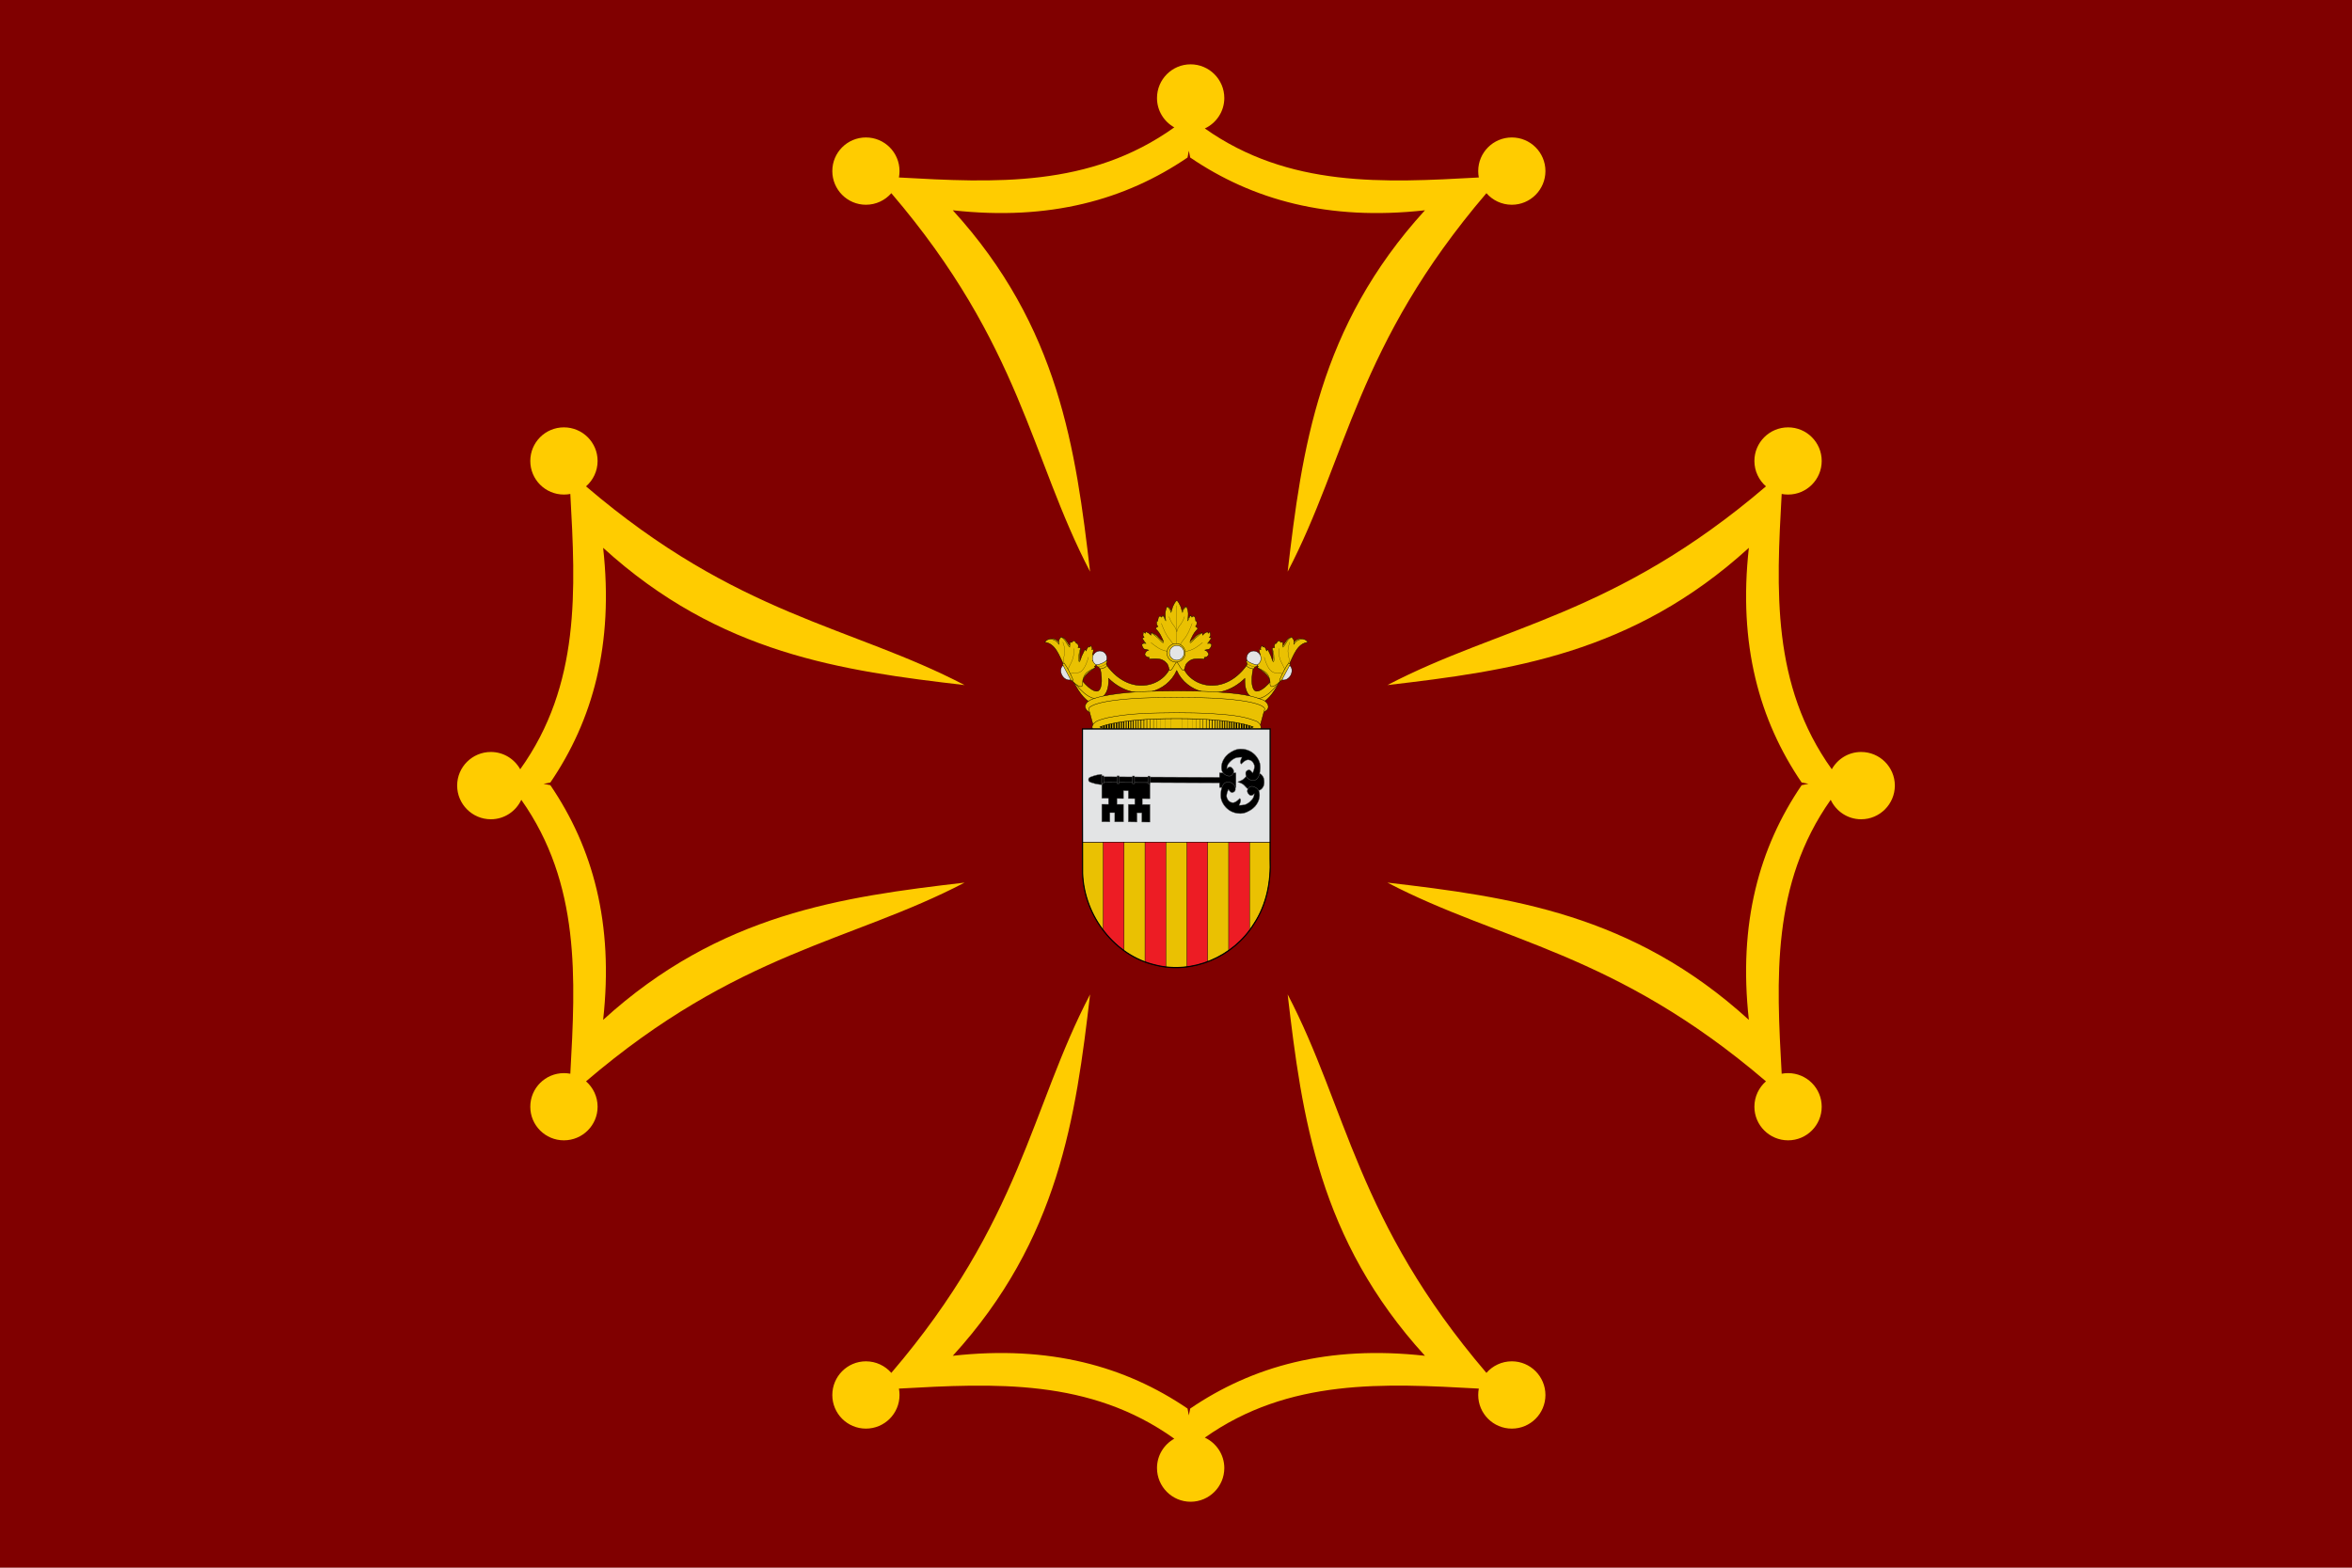 <?xml version="1.0" encoding="UTF-8" standalone="no"?>
<!-- Created with Inkscape (http://www.inkscape.org/) -->

<svg
   xmlns:dc="http://purl.org/dc/elements/1.1/"
   xmlns:cc="http://creativecommons.org/ns#"
   xmlns:rdf="http://www.w3.org/1999/02/22-rdf-syntax-ns#"
   xmlns:svg="http://www.w3.org/2000/svg"
   xmlns="http://www.w3.org/2000/svg"
   xmlns:xlink="http://www.w3.org/1999/xlink"
   xmlns:sodipodi="http://sodipodi.sourceforge.net/DTD/sodipodi-0.dtd"
   xmlns:inkscape="http://www.inkscape.org/namespaces/inkscape"
   width="743.641"
   height="495.761"
   id="svg2"
   sodipodi:version="0.32"
   inkscape:version="0.48.4 r9939"
   version="1.0"
   sodipodi:docname="Flag-Val_d'_Aran.svg"
   inkscape:output_extension="org.inkscape.output.svg.inkscape">
  <defs
     id="defs4">
    <inkscape:perspective
       sodipodi:type="inkscape:persp3d"
       inkscape:vp_x="0 : 526.18109 : 1"
       inkscape:vp_y="0 : 1000 : 0"
       inkscape:vp_z="744.09448 : 526.18109 : 1"
       inkscape:persp3d-origin="372.04724 : 350.78739 : 1"
       id="perspective10" />
    <inkscape:perspective
       id="perspective2390"
       inkscape:persp3d-origin="372.04724 : 350.78739 : 1"
       inkscape:vp_z="744.09448 : 526.18109 : 1"
       inkscape:vp_y="0 : 1000 : 0"
       inkscape:vp_x="0 : 526.18109 : 1"
       sodipodi:type="inkscape:persp3d" />
    <linearGradient
       id="linearGradient4981">
      <stop
         style="stop-color:#403800;stop-opacity:1;"
         offset="0"
         id="stop4983" />
      <stop
         id="stop4985"
         offset="0.5"
         style="stop-color:#c8af00;stop-opacity:1;" />
      <stop
         style="stop-color:#403900;stop-opacity:1;"
         offset="1"
         id="stop4987" />
    </linearGradient>
    <linearGradient
       inkscape:collect="always"
       xlink:href="#linearGradient4476"
       id="linearGradient4989"
       gradientUnits="userSpaceOnUse"
       gradientTransform="matrix(1.14,0,0,1.14,68.596,133.768)"
       x1="133.797"
       y1="343.12"
       x2="416.203"
       y2="343.12" />
    <inkscape:perspective
       sodipodi:type="inkscape:persp3d"
       inkscape:vp_x="0 : 526.18109 : 1"
       inkscape:vp_y="0 : 1000 : 0"
       inkscape:vp_z="744.09448 : 526.18109 : 1"
       inkscape:persp3d-origin="372.04724 : 350.78739 : 1"
       id="perspective4991" />
    <linearGradient
       id="linearGradient4476">
      <stop
         style="stop-color:#403800;stop-opacity:1;"
         offset="0"
         id="stop4478" />
      <stop
         id="stop3321"
         offset="0.5"
         style="stop-color:#c8af00;stop-opacity:1;" />
      <stop
         style="stop-color:#403900;stop-opacity:1;"
         offset="1"
         id="stop4480" />
    </linearGradient>
    <linearGradient
       inkscape:collect="always"
       xlink:href="#linearGradient4476"
       id="linearGradient2929"
       gradientUnits="userSpaceOnUse"
       gradientTransform="matrix(1.14,0,0,1.14,68.596,133.768)"
       x1="133.797"
       y1="343.12"
       x2="416.203"
       y2="343.12" />
    <inkscape:perspective
       sodipodi:type="inkscape:persp3d"
       inkscape:vp_x="0 : 526.18109 : 1"
       inkscape:vp_y="0 : 1000 : 0"
       inkscape:vp_z="744.09448 : 526.18109 : 1"
       inkscape:persp3d-origin="372.04724 : 350.78739 : 1"
       id="perspective9853" />
    <inkscape:perspective
       id="perspective108"
       inkscape:persp3d-origin="275 : 325 : 1"
       inkscape:vp_z="550 : 487.5 : 1"
       inkscape:vp_y="0 : 1000 : 0"
       inkscape:vp_x="0 : 487.5 : 1"
       sodipodi:type="inkscape:persp3d" />
  </defs>
  <sodipodi:namedview
     id="base"
     pagecolor="#ffffff"
     bordercolor="#666666"
     borderopacity="1.0"
     inkscape:pageopacity="0.0"
     inkscape:pageshadow="2"
     inkscape:zoom="1.0811668"
     inkscape:cx="371.8205"
     inkscape:cy="240.0378"
     inkscape:document-units="px"
     inkscape:current-layer="layer1"
     showgrid="false"
     inkscape:window-width="1366"
     inkscape:window-height="749"
     inkscape:window-x="-4"
     inkscape:window-y="-4"
     inkscape:window-maximized="0" />
  <g
     inkscape:label="Ebene 1"
     inkscape:groupmode="layer"
     id="layer1"
     transform="translate(-0.857,-1.505)">
    <rect
       style="opacity:1;fill:#800000;fill-opacity:1;fill-rule:evenodd;stroke:none;stroke-width:1;stroke-linecap:round;stroke-linejoin:round;stroke-miterlimit:4;stroke-dasharray:none;stroke-dashoffset:0;stroke-opacity:1"
       id="rect3461"
       width="743.641"
       height="495.761"
       x="0.857"
       y="1.505" />
    <g
       id="g2546"
       transform="matrix(0.119,0,0,0.126,330.547,188.737)">
      <g
         style="display:inline"
         transform="translate(18.571,-7.756)"
         inkscape:label="Timbre"
         id="layer3" />
      <g
         style="display:inline"
         transform="translate(18.571,-7.756)"
         id="g2549"
         inkscape:label="Escudo" />
      <g
         transform="translate(75,-84.397)"
         style="display:inline"
         inkscape:label="Piezas"
         id="layer4">
        <g
           transform="translate(873,-55.32)"
           inkscape:label="Piezas"
           id="g5818" />
        <g
           transform="translate(873,-55.32)"
           inkscape:label="Muebles"
           id="g5820" />
        <g
           transform="translate(873,-55.32)"
           inkscape:label="Ornamentos"
           id="g5822" />
      </g>
      <g
         transform="translate(75,-84.397)"
         style="display:inline"
         inkscape:label="Muebles"
         id="layer5">
        <g
           style="display:inline"
           transform="translate(-582.739,640.167)"
           id="g5438"
           inkscape:label="Escudo" />
        <g
           transform="translate(-526.311,563.527)"
           style="display:inline"
           inkscape:label="Piezas"
           id="g5440" />
        <g
           transform="translate(-526.311,563.527)"
           inkscape:label="Ornamento"
           id="g5559" />
        <g
           transform="translate(-526.311,563.527)"
           style="display:inline"
           inkscape:label="Borde 3px"
           id="g5561" />
        <g
           transform="translate(-1463.668,-157.69)"
           id="g5299" />
        <g
           transform="translate(-2598.045,11.385)"
           id="g9393" />
      </g>
      <g
         transform="translate(75,-84.397)"
         style="display:inline"
         inkscape:label="Ornamentos"
         id="layer6" />
      <g
         transform="translate(75,-84.397)"
         style="display:inline"
         inkscape:label="Borde 3px"
         id="layer2">
        <g
           transform="matrix(0.959,0,0,0.959,12.342,18.785)"
           id="g2527">
          <path
             sodipodi:nodetypes="ccccccccc"
             id="path5237"
             d="M 268.375,122.087 C 261.898,113.617 261.681,108.581 254.019,106.201 L 253.651,142.398 C 253.677,144.702 247.065,134.917 242.241,129.528 L 246.658,199.709 C 223.118,185.239 234.001,184.524 210.218,174.572 C 248.165,239.445 192.985,183.621 184.452,206.345 L 264.326,224.443 L 268.375,122.087 z"
             style="fill:#eac102;fill-opacity:1;fill-rule:evenodd;stroke:#000000;stroke-width:1.043px;stroke-linecap:butt;stroke-linejoin:miter;stroke-opacity:1" />
          <path
             style="fill:#eac102;fill-opacity:1;fill-rule:evenodd;stroke:#000000;stroke-width:1.043px;stroke-linecap:butt;stroke-linejoin:miter;stroke-opacity:1"
             d="M 291.777,122.087 C 298.254,113.617 298.471,108.581 306.132,106.201 L 306.5,142.398 C 306.474,144.702 313.087,134.917 317.911,129.528 L 313.494,199.709 C 337.034,185.239 326.15,184.524 349.934,174.572 C 311.987,239.445 367.167,183.621 375.7,206.345 L 295.826,224.443 L 291.777,122.087 z"
             id="path5235"
             sodipodi:nodetypes="ccccccccc" />
          <path
             id="path4583"
             d="M 11.492,293.351 C 29.414,327.349 45.685,339.731 54.871,342.763 C 64.057,345.796 66.095,341.017 65.826,341.81 L 84.777,347.098 C 80.695,359.128 64.854,366.077 47.882,360.474 C 30.91,354.871 12.744,338.239 -6.358,302.002 L 11.492,293.351 z"
             style="fill:#eac102;fill-opacity:1;fill-rule:evenodd;stroke:#000000;stroke-width:1.043;stroke-linecap:butt;stroke-linejoin:miter;marker:none;marker-start:none;marker-mid:none;marker-end:none;stroke-miterlimit:4;stroke-dasharray:none;stroke-dashoffset:0;stroke-opacity:1;visibility:visible;display:inline;overflow:visible;enable-background:accumulate" />
          <path
             style="fill:#eac102;fill-opacity:1;fill-rule:evenodd;stroke:#000000;stroke-width:1.043px;stroke-linecap:butt;stroke-linejoin:miter;stroke-opacity:1"
             d="M 632.463,191.45 C 622.669,189.426 612.104,188.884 602.985,202.667 L 598.109,186.78 C 583.101,187.635 581.709,205.413 567.726,214.368 L 544.601,216.449 C 548.072,237.733 546.653,245.502 545.338,254.014 L 503.087,266.014 C 519.494,275.646 534.006,286.118 539.443,301.232 L 632.463,191.45 z"
             id="path4581"
             sodipodi:nodetypes="ccccccccc" />
          <path
             style="fill:#eac102;fill-opacity:1;fill-rule:evenodd;stroke:#000000;stroke-width:1.043;stroke-linecap:butt;stroke-linejoin:miter;marker:none;marker-start:none;marker-mid:none;marker-end:none;stroke-miterlimit:4;stroke-dasharray:none;stroke-dashoffset:0;stroke-opacity:1;visibility:visible;display:inline;overflow:visible;enable-background:accumulate"
             d="M 547.303,293.351 C 529.38,327.349 513.109,339.731 503.923,342.763 C 494.737,345.796 492.699,341.017 492.968,341.81 L 474.017,347.098 C 478.099,359.128 493.94,366.077 510.912,360.474 C 527.885,354.871 546.05,338.239 565.152,302.002 L 547.303,293.351 z"
             id="path4461" />
          <path
             style="fill:#eac102;fill-opacity:1;fill-rule:evenodd;stroke:#000000;stroke-width:1.043;stroke-linecap:butt;stroke-linejoin:miter;stroke-miterlimit:4;stroke-dasharray:none;stroke-opacity:1"
             d="M 269.358,237.145 C 267.715,274.728 239.856,302.766 203.017,310.613 C 166.177,318.46 120.78,305.941 85.016,258.497 L 67.745,266.629 C 72.088,285.047 72.87,300.119 71.218,310.461 C 69.565,320.803 65.92,325.449 62.537,327.061 C 59.154,328.674 53.255,328.704 43.469,322.797 C 33.683,316.89 21.151,305.238 7.283,287.037 L -8.221,298.856 C 6.621,318.334 20.408,331.636 33.417,339.489 C 46.426,347.342 59.773,349.976 70.913,344.667 C 82.053,339.358 88.228,327.561 90.468,313.537 C 91.395,307.735 91.556,301.254 91.291,294.378 C 127.476,327.641 170.458,337.479 207.068,329.681 C 239.216,322.833 266.647,302.323 280.079,273.696 C 293.512,302.323 320.943,322.833 353.091,329.681 C 389.701,337.479 432.682,327.641 468.868,294.378 C 468.603,301.254 468.764,307.735 469.691,313.537 C 471.931,327.561 478.106,339.358 489.246,344.667 C 500.386,349.976 513.732,347.342 526.742,339.489 C 539.751,331.636 553.538,318.334 568.38,298.856 L 552.876,287.037 C 539.008,305.238 526.476,316.89 516.69,322.797 C 506.904,328.704 501.005,328.674 497.622,327.061 C 494.239,325.449 490.593,320.803 488.941,310.461 C 487.289,300.119 488.071,285.047 492.414,266.629 L 475.143,258.497 C 439.379,305.941 393.982,318.46 357.142,310.613 C 320.303,302.766 292.444,274.728 290.801,237.145 L 280.079,237.601 L 269.358,237.145 z"
             id="path3640" />
          <g
             id="g4543"
             transform="matrix(0.975,0,0,1.091,-42.967,71.657)">
            <path
               sodipodi:nodetypes="ccssccscscscscscscscccsccssscscsccscscccscscccccscscccscsccscscsssccscccscscscscscscsccsssc"
               id="path2929"
               d="M 331.152,164.204 C 337.433,169.397 346.96,190.581 352.71,183.014 C 354.664,180.962 355.052,171.805 360.131,167.803 C 365.21,163.801 363.664,163.693 373.041,159.588 C 382.418,155.484 411.71,157.945 411.71,157.945 L 409.379,153.854 C 409.379,153.854 414.042,153.853 417.168,152.211 C 420.294,150.569 422.258,146.445 422.258,146.445 C 422.258,146.445 421.881,145.629 419.928,141.935 C 417.974,138.24 411.71,136.2 411.71,136.2 C 411.71,136.2 417.187,135.37 422.657,134.139 C 428.127,132.907 430.477,123.862 430.477,123.862 C 430.477,123.862 430.077,122.226 428.514,120.995 C 426.951,119.764 419.131,120.19 419.131,120.19 C 419.131,120.19 420.697,118.955 423.822,115.261 C 426.948,111.567 429.679,107.465 429.679,107.465 C 429.679,107.465 429.693,107.448 427.349,106.627 C 425.005,105.806 423.822,106.241 423.822,106.241 C 423.822,106.241 426.169,103.751 426.95,101.698 C 427.732,99.646 425.785,92.259 425.785,92.259 L 420.695,95.964 L 419.131,92.259 C 419.131,92.259 415.993,93.098 412.476,94.74 C 408.96,96.382 405.055,100.474 405.055,100.474 L 403.491,94.321 C 403.491,94.321 388.654,104.181 384.357,107.465 C 380.059,110.748 371.078,120.591 369.515,118.128 C 367.952,115.665 372.646,108.273 377.334,100.474 C 382.023,92.676 391.011,85.301 391.011,85.301 C 391.011,85.301 391.018,83.665 389.846,82.434 C 388.673,81.203 384.755,79.535 384.755,79.535 C 384.755,79.535 387.5,77.092 388.282,74.219 C 389.063,71.346 387.883,66.005 387.883,66.005 L 385.522,66.81 C 385.522,66.81 384.739,62.725 383.958,59.852 C 383.176,56.978 380.83,54.923 380.83,54.923 C 380.83,54.923 379.664,54.923 378.101,54.923 C 376.538,54.923 374.605,57.371 374.605,57.371 L 370.68,52.442 L 362.492,66.423 C 362.492,66.423 364.056,58.218 364.056,49.188 C 364.056,40.158 358.966,31.535 358.966,31.535 C 358.966,31.535 356.625,33.18 353.109,36.464 C 349.592,39.747 347.62,46.289 347.62,46.289 C 347.62,46.289 345.295,38.102 342.56,31.535 C 340.824,28.723 334.242,16.725 331.429,17.709 C 328.18,17.646 322.321,27.956 320.297,31.535 C 317.562,38.102 315.207,46.289 315.207,46.289 C 315.207,46.289 313.265,39.747 309.749,36.464 C 306.232,33.18 303.861,31.535 303.861,31.535 C 303.861,31.535 298.801,40.158 298.801,49.188 C 298.801,58.218 300.365,66.423 300.365,66.423 L 292.147,52.442 L 288.252,57.371 C 288.252,57.371 286.289,54.923 284.726,54.923 C 283.163,54.923 281.997,54.923 281.997,54.923 C 281.997,54.923 279.65,56.978 278.869,59.852 C 278.088,62.725 277.305,66.81 277.305,66.81 L 274.974,66.005 C 274.974,66.005 273.794,71.346 274.576,74.219 C 275.357,77.092 278.102,79.535 278.102,79.535 C 278.102,79.535 274.184,81.203 273.012,82.434 C 271.84,83.665 271.847,85.301 271.847,85.301 C 271.847,85.301 280.835,92.676 285.523,100.474 C 290.212,108.273 294.875,115.665 293.312,118.128 C 291.749,120.591 282.768,110.748 278.47,107.465 C 274.172,104.181 259.335,94.321 259.335,94.321 L 257.771,100.474 C 257.771,100.474 253.867,96.382 250.351,94.74 C 246.834,93.098 243.696,92.259 243.696,92.259 L 242.132,95.964 L 237.073,92.259 C 237.073,92.259 235.095,99.646 235.877,101.698 C 236.658,103.751 239.004,106.241 239.004,106.241 C 239.004,106.241 237.853,105.806 235.509,106.627 C 233.164,107.448 233.147,107.465 233.147,107.465 C 233.147,107.465 235.879,111.567 239.004,115.261 C 242.13,118.955 243.696,120.19 243.696,120.19 C 243.696,120.19 235.876,119.764 234.313,120.995 C 232.75,122.226 232.381,123.862 232.381,123.862 C 232.381,123.862 234.73,132.907 240.2,134.139 C 245.67,135.37 251.117,136.2 251.117,136.2 C 251.117,136.2 244.883,138.24 242.93,141.935 C 240.976,145.629 240.568,146.445 240.568,146.445 C 240.568,146.445 242.533,150.569 245.659,152.211 C 248.784,153.853 253.478,153.854 253.478,153.854 L 251.117,157.945 C 251.117,157.945 280.439,155.484 289.816,159.588 C 299.193,163.693 297.616,163.801 302.696,167.803 C 307.775,171.805 308.83,180.687 310.117,183.014 C 315.049,191.937 324.999,169.396 331.195,164.204"
               style="fill:#eac102;fill-opacity:1;fill-rule:evenodd;stroke:#000000;stroke-width:1.011px;stroke-linecap:butt;stroke-linejoin:miter;stroke-opacity:1" />
            <g
               id="g4534">
              <path
                 style="fill:none;fill-rule:evenodd;stroke:#000000;stroke-width:0.506;stroke-linecap:round;stroke-linejoin:round;stroke-miterlimit:4;stroke-dasharray:none;stroke-opacity:1"
                 d="M 331.429,29.536 C 331.429,71.066 331.429,112.595 331.429,154.125"
                 id="path2979" />
              <path
                 style="fill:none;fill-rule:evenodd;stroke:#000000;stroke-width:0.506;stroke-linecap:round;stroke-linejoin:round;stroke-miterlimit:4;stroke-dasharray:none;stroke-opacity:1"
                 d="M 287.778,72.255 C 293.856,85.798 300.122,99.802 311.081,110.173 C 319.278,119.307 327.992,129.005 330.318,141.485 L 330.621,142.518 L 330.938,143.601"
                 id="path2981" />
              <path
                 style="fill:none;fill-rule:evenodd;stroke:#000000;stroke-width:0.506;stroke-linecap:round;stroke-linejoin:round;stroke-miterlimit:4;stroke-dasharray:none;stroke-opacity:1"
                 d="M 375.08,72.255 C 369.001,85.798 362.736,99.802 351.776,110.173 C 343.579,119.307 334.866,129.005 332.539,141.485 L 332.237,142.518 L 331.919,143.601"
                 id="path2983" />
              <path
                 style="fill:none;fill-rule:evenodd;stroke:#000000;stroke-width:0.506;stroke-linecap:round;stroke-linejoin:round;stroke-miterlimit:4;stroke-dasharray:none;stroke-opacity:1"
                 d="M 309.358,55.941 C 312.631,64.147 317.206,71.775 323.554,77.963 C 327.154,81.98 329.921,86.547 330.938,91.903"
                 id="path3957" />
              <path
                 style="fill:none;fill-rule:evenodd;stroke:#000000;stroke-width:0.506;stroke-linecap:round;stroke-linejoin:round;stroke-miterlimit:4;stroke-dasharray:none;stroke-opacity:1"
                 d="M 353.5,55.941 C 350.227,64.147 345.652,71.775 339.303,77.963 C 335.703,81.98 332.936,86.547 331.919,91.903"
                 id="path3959" />
              <path
                 style="fill:none;fill-rule:evenodd;stroke:#000000;stroke-width:0.506;stroke-linecap:round;stroke-linejoin:round;stroke-miterlimit:4;stroke-dasharray:none;stroke-opacity:1"
                 d="M 258.324,118.386 C 270.311,126.482 282.742,134.874 297.225,137.542 C 308.76,140.707 321.088,144.092 329.344,153.365 L 330.122,154.072 L 330.938,154.814"
                 id="path3971" />
              <path
                 style="fill:none;fill-rule:evenodd;stroke:#000000;stroke-width:0.506;stroke-linecap:round;stroke-linejoin:round;stroke-miterlimit:4;stroke-dasharray:none;stroke-opacity:1"
                 d="M 404.533,118.386 C 392.546,126.482 380.116,134.874 365.632,137.542 C 354.098,140.707 341.77,144.092 333.513,153.365 L 332.736,154.072 L 331.919,154.814"
                 id="path3973" />
            </g>
          </g>
          <path
             style="fill:#eac102;fill-rule:evenodd;stroke:#000000;stroke-width:1.043px;stroke-linecap:butt;stroke-linejoin:miter;stroke-opacity:1"
             d="M 279.863,327.079 C 209.633,327.779 138.596,327.844 69.623,341.892 C 54.231,346.53 32.225,349.12 26.448,365.549 C 24.552,379.271 41.955,385.086 52.826,388.858 C 104.611,403.699 159.33,404.955 212.986,407.275 C 296.462,408.874 380.477,409.523 463.334,398.44 C 485.97,394.266 510.896,391.689 529.51,377.624 C 540.625,367.23 528.322,352.696 516.035,349.706 C 473.885,334.266 427.912,332.609 383.332,329.465 C 348.878,327.67 314.364,327.102 279.863,327.079 z"
             id="path9052" />
          <path
             style="fill:#eac102;fill-opacity:1;fill-rule:evenodd;stroke:#000000;stroke-width:1.043px;stroke-linecap:butt;stroke-linejoin:miter;stroke-opacity:1"
             d="M 280.08,343.947 C 241.8,343.947 209.518,344.659 182.31,345.896 C 176.868,346.144 171.615,346.419 166.57,346.705 C 106.068,350.138 73.626,356.205 56.24,361.748 C 54.791,362.21 53.417,362.656 52.169,363.109 C 45.952,365.368 42.129,367.531 39.803,369.288 C 39.345,369.633 38.951,369.965 38.601,370.281 C 38.238,370.608 37.934,370.909 37.671,371.2 C 36.116,372.916 36.159,373.958 36.159,373.958 L 49.378,419.528 L 92.603,419.528 L 467.556,419.528 L 510.781,419.528 L 524,373.958 C 524,373.958 524.043,372.916 522.488,371.2 C 522.225,370.909 521.921,370.608 521.558,370.281 C 519.431,368.359 515.453,365.821 507.99,363.109 C 507.979,363.105 507.962,363.113 507.951,363.109 C 491.735,357.223 459.135,350.424 393.589,346.705 C 393.576,346.705 393.562,346.706 393.55,346.705 C 388.506,346.419 383.291,346.144 377.85,345.896 C 350.64,344.659 318.361,343.947 280.08,343.947 z"
             id="path9054" />
          <g
             id="g9200"
             transform="matrix(1.143,0,0,1.085,-1244.044,103.271)">
            <path
               style="fill:#eac102;fill-rule:evenodd;stroke:#000000;stroke-width:0.936px;stroke-linecap:butt;stroke-linejoin:miter;stroke-opacity:1"
               d="M 1146.982,293.415 C 1146.982,293.415 1187.196,272.98 1333.095,272.98 C 1478.512,272.98 1519.209,293.415 1519.209,293.415 C 1519.209,293.415 1485.195,313.851 1333.095,313.851 C 1180.512,313.851 1146.982,293.415 1146.982,293.415 z"
               id="path9202"
               sodipodi:nodetypes="czczc" />
            <g
               id="g9204"
               transform="translate(181.952,-177.549)">
              <path
                 d="M 1103.773,494.662 L 1103.773,447.381"
                 style="font-size:12px;fill:none;stroke:#000000;stroke-width:0.487"
                 id="path9206" />
              <path
                 d="M 1095.22,494.662 L 1095.22,447.381"
                 style="font-size:12px;fill:none;stroke:#000000;stroke-width:0.717"
                 id="path9208" />
              <path
                 d="M 1087.147,494.662 L 1087.147,447.381"
                 style="font-size:12px;fill:none;stroke:#000000;stroke-width:0.96"
                 id="path9210" />
              <path
                 d="M 1079.144,494.662 L 1079.144,447.381"
                 style="font-size:12px;fill:none;stroke:#000000;stroke-width:1.204"
                 id="path9212" />
              <path
                 d="M 1072.012,494.662 L 1072.012,447.381"
                 style="font-size:12px;fill:none;stroke:#000000;stroke-width:1.447"
                 id="path9214" />
              <path
                 d="M 1058.412,492.113 L 1058.223,449.079 M 1064.859,492.679 L 1064.859,447.666"
                 style="font-size:12px;fill:none;stroke:#000000;stroke-width:1.691"
                 id="path9216" />
              <path
                 d="M 1045.855,490.178 L 1045.855,450.53 M 1052.217,491.31 L 1052.028,449.116"
                 style="font-size:12px;fill:none;stroke:#000000;stroke-width:1.921"
                 id="path9218" />
              <path
                 d="M 1029.009,487.914 L 1029.009,453.079 M 1034.536,488.48 L 1034.536,451.947 M 1040.231,489.612 L 1040.231,451.662"
                 style="font-size:12px;fill:none;stroke:#000000;stroke-width:2.164"
                 id="path9220" />
              <path
                 d="M 1023.105,487.629 L 1023.105,453.93"
                 style="font-size:12px;fill:none;stroke:#000000;stroke-width:2.408"
                 id="path9222" />
              <path
                 d="M 1017.599,485.931 L 1017.599,454.496"
                 style="font-size:12px;fill:none;stroke:#000000;stroke-width:2.651"
                 id="path9224" />
              <path
                 d="M 1011.694,485.08 L 1011.694,455.909"
                 style="font-size:12px;fill:none;stroke:#000000;stroke-width:2.895"
                 id="path9226" />
              <path
                 d="M 999.606,482.534 L 999.418,459.31 M 1005.801,483.666 L 1005.801,457.611"
                 style="font-size:12px;fill:none;stroke:#000000;stroke-width:3.125"
                 id="path9228" />
              <path
                 d="M 993.411,480.551 L 993.411,460.157"
                 style="font-size:12px;fill:none;stroke:#000000;stroke-width:3.3"
                 id="path9230" />
              <path
                 d="M 987.738,478.897 L 987.738,461.914"
                 style="font-size:12px;fill:none;stroke:#000000;stroke-width:3.544"
                 id="path9232" />
              <path
                 d="M 981.543,476.633 L 981.543,463.331"
                 style="font-size:12px;fill:none;stroke:#000000;stroke-width:3.774"
                 id="path9234" />
              <path
                 d="M 975.176,475.501 L 975.176,465.596"
                 style="font-size:12px;fill:none;stroke:#000000;stroke-width:4.004"
                 id="path9236" />
              <path
                 d="M 968.437,473.238 L 968.437,468.425"
                 style="font-size:12px;fill:none;stroke:#000000;stroke-width:4.721"
                 id="path9238" />
              <path
                 d="M 1137.799,492.113 L 1137.799,448.798 M 1123.31,493.53 L 1123.498,447.666 M 1112.75,494.096 L 1112.75,447.381"
                 style="font-size:12px;fill:none;stroke:#000000;stroke-width:0.243"
                 id="path9240" />
              <path
                 id="path9242"
                 style="font-size:12px;fill:none;stroke:#000000;stroke-width:0.487"
                 d="M 1198.514,494.662 L 1198.514,447.381" />
              <path
                 id="path9244"
                 style="font-size:12px;fill:none;stroke:#000000;stroke-width:0.717"
                 d="M 1207.066,494.662 L 1207.066,447.381" />
              <path
                 id="path9246"
                 style="font-size:12px;fill:none;stroke:#000000;stroke-width:0.96"
                 d="M 1215.14,494.662 L 1215.14,447.381" />
              <path
                 id="path9248"
                 style="font-size:12px;fill:none;stroke:#000000;stroke-width:1.204"
                 d="M 1223.143,494.662 L 1223.143,447.381" />
              <path
                 id="path9250"
                 style="font-size:12px;fill:none;stroke:#000000;stroke-width:1.447"
                 d="M 1230.274,494.662 L 1230.274,447.381" />
              <path
                 id="path9252"
                 style="font-size:12px;fill:none;stroke:#000000;stroke-width:1.691"
                 d="M 1243.875,492.113 L 1244.063,449.079 M 1237.427,492.679 L 1237.427,447.666" />
              <path
                 id="path9254"
                 style="font-size:12px;fill:none;stroke:#000000;stroke-width:1.921"
                 d="M 1256.432,490.178 L 1256.432,450.53 M 1250.07,491.31 L 1250.258,449.116" />
              <path
                 id="path9256"
                 style="font-size:12px;fill:none;stroke:#000000;stroke-width:2.164"
                 d="M 1273.278,487.914 L 1273.278,453.079 M 1267.75,488.48 L 1267.75,451.947 M 1262.056,489.612 L 1262.056,451.662" />
              <path
                 id="path9258"
                 style="font-size:12px;fill:none;stroke:#000000;stroke-width:2.408"
                 d="M 1279.182,487.629 L 1279.182,453.93" />
              <path
                 id="path9260"
                 style="font-size:12px;fill:none;stroke:#000000;stroke-width:2.651"
                 d="M 1284.688,485.931 L 1284.688,454.496" />
              <path
                 id="path9262"
                 style="font-size:12px;fill:none;stroke:#000000;stroke-width:2.895"
                 d="M 1290.592,485.08 L 1290.592,455.909" />
              <path
                 id="path9264"
                 style="font-size:12px;fill:none;stroke:#000000;stroke-width:3.125"
                 d="M 1302.681,482.534 L 1302.869,459.31 M 1296.486,483.666 L 1296.486,457.611" />
              <path
                 id="path9266"
                 style="font-size:12px;fill:none;stroke:#000000;stroke-width:3.3"
                 d="M 1308.876,480.551 L 1308.876,460.157" />
              <path
                 id="path9268"
                 style="font-size:12px;fill:none;stroke:#000000;stroke-width:3.544"
                 d="M 1314.548,478.897 L 1314.548,461.914" />
              <path
                 id="path9270"
                 style="font-size:12px;fill:none;stroke:#000000;stroke-width:3.774"
                 d="M 1320.743,476.633 L 1320.743,463.331" />
              <path
                 id="path9272"
                 style="font-size:12px;fill:none;stroke:#000000;stroke-width:4.004"
                 d="M 1327.11,475.501 L 1327.11,465.596" />
              <path
                 id="path9274"
                 style="font-size:12px;fill:none;stroke:#000000;stroke-width:4.721"
                 d="M 1333.849,473.238 L 1333.849,468.425" />
              <path
                 id="path9276"
                 style="font-size:12px;fill:none;stroke:#000000;stroke-width:0.243"
                 d="M 1164.488,492.113 L 1164.488,448.798 M 1178.977,493.53 L 1178.789,447.666 M 1189.537,494.096 L 1189.537,447.381" />
            </g>
            <path
               style="fill:#eac102;fill-rule:evenodd;stroke:#000000;stroke-width:0.936px;stroke-linecap:butt;stroke-linejoin:miter;stroke-opacity:1"
               d="M 1332.929,258.951 C 1276.316,259.546 1219.059,259.609 1163.46,271.545 C 1151.053,275.486 1133.305,277.68 1128.648,291.639 C 1127.12,303.298 1141.135,308.247 1149.898,311.451 C 1191.642,324.061 1235.77,325.136 1279.023,327.107 C 1346.313,328.466 1414.012,328.993 1480.804,319.576 C 1499.051,316.029 1519.142,313.839 1534.148,301.889 C 1543.107,293.057 1533.208,280.71 1523.304,278.17 C 1489.327,265.05 1452.271,263.653 1416.335,260.982 C 1388.562,259.457 1360.741,258.97 1332.929,258.951 z M 1333.085,272.982 C 1478.501,272.982 1519.21,293.42 1519.21,293.42 C 1519.21,293.42 1485.185,313.857 1333.085,313.857 C 1180.502,313.857 1146.991,293.42 1146.991,293.42 C 1146.991,293.42 1187.185,272.982 1333.085,272.982 z"
               id="path9278" />
          </g>
          <g
             id="g5253"
             transform="matrix(0.975,0,0,1.035,-42.967,78.323)">
            <path
               style="fill:#eac102;fill-opacity:1;fill-rule:evenodd;stroke:#000000;stroke-width:1.038px;stroke-linecap:butt;stroke-linejoin:miter;stroke-opacity:1"
               d="M 596.554,218.233 C 595.874,215.914 596.849,213.174 594.579,208.174 C 592.308,203.173 593.513,203.673 588.085,196.971 C 582.657,190.27 559.936,181.093 559.936,181.093 L 563.219,178.835 C 563.219,178.835 559.736,177.07 558.029,174.625 C 556.323,172.181 556.408,168.248 556.408,168.248 C 556.408,168.248 557.007,167.761 559.852,165.651 C 562.696,163.542 568.125,164.349 568.125,164.349 C 568.125,164.349 564.352,161.629 560.748,158.616 C 557.143,155.603 558.808,147.759 558.808,147.759 C 558.808,147.759 559.737,146.631 561.363,146.272 C 562.989,145.913 568.635,149.212 568.635,149.212 C 568.635,149.212 567.94,147.659 567.006,143.633 C 566.073,139.606 565.584,135.412 565.584,135.412 C 565.584,135.412 565.574,135.395 567.627,135.647 C 569.68,135.899 570.415,136.677 570.415,136.677 C 570.415,136.677 569.595,133.89 569.787,132.013 C 569.979,130.137 574.203,125.175 574.203,125.175 L 576.59,129.952 L 579.152,127.666 C 579.152,127.666 581.178,129.505 583.175,132.097 C 585.172,134.689 586.522,139.325 586.522,139.325 L 590.007,135.162 C 590.007,135.162 597.33,148.368 599.289,152.52 C 601.249,156.672 604.241,167.637 606.331,166.329 C 608.421,165.021 607.714,157.556 607.165,149.777 C 606.615,141.998 602.691,132.916 602.691,132.916 C 602.691,132.916 603.314,131.662 604.65,131.156 C 605.986,130.649 609.523,130.854 609.523,130.854 C 609.523,130.854 608.399,127.932 608.9,125.423 C 609.401,122.914 612.303,119.235 612.303,119.235 L 613.738,120.762 C 613.738,120.762 615.848,117.903 617.512,115.984 C 619.175,114.064 621.709,113.352 621.709,113.352 C 621.709,113.352 622.582,113.796 623.745,114.385 C 624.907,114.975 627.772,118.043 627.772,118.043 L 632.533,115.715 L 633.353,129.587 C 644.186,120.505 643.366,110.572 657.837,104.245 C 657.837,104.245 662.46,108.162 663.838,112.019 C 665.217,115.877 664.006,123.015 664.006,123.015 C 664.006,123.015 669.492,112.41 683.584,109.816 C 696.801,107.382 702.528,115.424 704.25,117.244 C 673.754,120.891 664.519,148.234 647.651,179.556 C 646.528,181.548 633.379,207.539 631.445,209.7 C 629.512,211.86 627.228,214.064 624.757,216.274 C 622.285,218.483 619.622,220.684 616.883,222.824 C 604.438,230.946 594.896,234.127 596.554,218.233 z"
               id="path4138"
               sodipodi:nodetypes="cssccscscscssscscscccsccssscscsccsssccccsczccsscc" />
            <path
               style="fill:none;fill-rule:evenodd;stroke:#000000;stroke-width:0.519;stroke-linecap:round;stroke-linejoin:round;stroke-miterlimit:4;stroke-dasharray:none;stroke-opacity:1"
               d="M 622.453,133.161 C 617.185,165.582 640.39,176.565 640.193,195.987"
               id="path4140"
               sodipodi:nodetypes="cc" />
            <path
               id="path4142"
               d="M 652.654,117.205 C 640.576,146.211 653.601,149.007 649.881,169.937"
               style="fill:none;fill-rule:evenodd;stroke:#000000;stroke-width:0.519;stroke-linecap:round;stroke-linejoin:round;stroke-miterlimit:4;stroke-dasharray:none;stroke-opacity:1"
               sodipodi:nodetypes="cc" />
            <path
               sodipodi:nodetypes="cc"
               id="path4144"
               d="M 580.054,155.212 C 598.912,214.79 622.025,185.404 634.96,199.975"
               style="fill:none;fill-rule:evenodd;stroke:#000000;stroke-width:0.519;stroke-linecap:round;stroke-linejoin:round;stroke-miterlimit:4;stroke-dasharray:none;stroke-opacity:1" />
            <g
               transform="matrix(0.721,0.332,-0.389,0.65,-580.309,-950.752)"
               id="g9000">
              <path
                 id="path9002"
                 d="M 2069.062,730.688 C 2069.286,730.695 2069.493,730.781 2069.719,730.781 C 2082.477,730.781 2092.813,718.015 2092.812,702.281 C 2092.812,686.547 2082.477,673.781 2069.719,673.781 C 2069.493,673.781 2069.286,673.867 2069.062,673.875 L 2069.062,730.688 z"
                 style="opacity:1;fill:#e3e4e5;fill-opacity:1;fill-rule:nonzero;stroke:#000000;stroke-width:1.343;stroke-linecap:butt;stroke-linejoin:miter;marker:none;marker-start:none;marker-mid:none;marker-end:none;stroke-miterlimit:4;stroke-dasharray:none;stroke-dashoffset:0;stroke-opacity:1;visibility:visible;display:inline;overflow:visible;enable-background:accumulate" />
              <path
                 sodipodi:nodetypes="ccccc"
                 id="path9004"
                 d="M 2066.286,668.732 L 2073.236,668.732 L 2073.236,735.261 L 2066.286,735.261 C 2063.828,709.571 2063.424,685.136 2066.286,668.732 z"
                 style="fill:#eac102;fill-opacity:1;fill-rule:nonzero;stroke:#000000;stroke-width:1.343;stroke-linecap:butt;stroke-linejoin:miter;marker:none;marker-start:none;marker-mid:none;marker-end:none;stroke-miterlimit:4;stroke-dashoffset:0;stroke-opacity:1;visibility:visible;display:inline;overflow:visible;enable-background:accumulate" />
            </g>
          </g>
          <g
             id="g9046"
             transform="matrix(0.704,0,0,0.722,-1804.465,169.277)">
            <path
               transform="matrix(1.311,0,0,1.223,-925.15,-19.091)"
               d="m 2989.922,81.517 c 0,15.218 -12.336,27.554 -27.554,27.554 -15.218,0 -27.554,-12.336 -27.554,-27.554 0,-15.218 12.336,-27.554 27.554,-27.554 15.218,0 27.554,12.336 27.554,27.554 z"
               sodipodi:ry="27.554184"
               sodipodi:rx="27.554184"
               sodipodi:cy="81.516876"
               sodipodi:cx="2962.3679"
               id="path9048"
               style="fill:#eac102;fill-opacity:1;fill-rule:evenodd;stroke:#000000;stroke-width:1.154;stroke-linecap:round;stroke-linejoin:round;marker:none;marker-start:none;marker-mid:none;marker-end:none;stroke-miterlimit:4;stroke-dasharray:none;stroke-dashoffset:0;stroke-opacity:1;visibility:visible;display:inline;overflow:visible;enable-background:accumulate"
               sodipodi:type="arc" />
            <path
               sodipodi:type="arc"
               style="fill:#e3e4e5;fill-opacity:1;fill-rule:evenodd;stroke:#000000;stroke-width:1.452;stroke-linecap:round;stroke-linejoin:round;marker:none;marker-start:none;marker-mid:none;marker-end:none;stroke-miterlimit:4;stroke-dasharray:none;stroke-dashoffset:0;stroke-opacity:1;visibility:visible;display:inline;overflow:visible;enable-background:accumulate"
               id="path9050"
               sodipodi:cx="2962.3679"
               sodipodi:cy="81.516876"
               sodipodi:rx="27.554184"
               sodipodi:ry="27.554184"
               d="m 2989.922,81.517 c 0,15.218 -12.336,27.554 -27.554,27.554 -15.218,0 -27.554,-12.336 -27.554,-27.554 0,-15.218 12.336,-27.554 27.554,-27.554 15.218,0 27.554,12.336 27.554,27.554 z"
               transform="matrix(1.043,0,0,0.972,-128.572,1.378)" />
          </g>
          <path
             sodipodi:nodetypes="ccccccccc"
             id="path2509"
             d="M -74.323,191.45 C -64.529,189.426 -53.964,188.884 -44.845,202.667 L -39.969,186.78 C -24.961,187.635 -23.569,205.413 -9.586,214.368 L 13.539,216.449 C 10.068,237.733 11.487,245.502 12.802,254.014 L 55.053,266.014 C 38.646,275.646 24.134,286.118 18.697,301.232 L -74.323,191.45 z"
             style="fill:#eac102;fill-opacity:1;fill-rule:evenodd;stroke:#000000;stroke-width:1.043px;stroke-linecap:butt;stroke-linejoin:miter;stroke-opacity:1" />
          <g
             transform="matrix(-0.975,0,0,1.035,601.107,78.323)"
             id="g2511">
            <path
               sodipodi:nodetypes="cssccscscscssscscscccsccssscscsccsssccccsczccsscc"
               id="path2513"
               d="M 596.554,218.233 C 595.874,215.914 596.849,213.174 594.579,208.174 C 592.308,203.173 593.513,203.673 588.085,196.971 C 582.657,190.27 559.936,181.093 559.936,181.093 L 563.219,178.835 C 563.219,178.835 559.736,177.07 558.029,174.625 C 556.323,172.181 556.408,168.248 556.408,168.248 C 556.408,168.248 557.007,167.761 559.852,165.651 C 562.696,163.542 568.125,164.349 568.125,164.349 C 568.125,164.349 564.352,161.629 560.748,158.616 C 557.143,155.603 558.808,147.759 558.808,147.759 C 558.808,147.759 559.737,146.631 561.363,146.272 C 562.989,145.913 568.635,149.212 568.635,149.212 C 568.635,149.212 567.94,147.659 567.006,143.633 C 566.073,139.606 565.584,135.412 565.584,135.412 C 565.584,135.412 565.574,135.395 567.627,135.647 C 569.68,135.899 570.415,136.677 570.415,136.677 C 570.415,136.677 569.595,133.89 569.787,132.013 C 569.979,130.137 574.203,125.175 574.203,125.175 L 576.59,129.952 L 579.152,127.666 C 579.152,127.666 581.178,129.505 583.175,132.097 C 585.172,134.689 586.522,139.325 586.522,139.325 L 590.007,135.162 C 590.007,135.162 597.33,148.368 599.289,152.52 C 601.249,156.672 604.241,167.637 606.331,166.329 C 608.421,165.021 607.714,157.556 607.165,149.777 C 606.615,141.998 602.691,132.916 602.691,132.916 C 602.691,132.916 603.314,131.662 604.65,131.156 C 605.986,130.649 609.523,130.854 609.523,130.854 C 609.523,130.854 608.399,127.932 608.9,125.423 C 609.401,122.914 612.303,119.235 612.303,119.235 L 613.738,120.762 C 613.738,120.762 615.848,117.903 617.512,115.984 C 619.175,114.064 621.709,113.352 621.709,113.352 C 621.709,113.352 622.582,113.796 623.745,114.385 C 624.907,114.975 627.772,118.043 627.772,118.043 L 632.533,115.715 L 633.353,129.587 C 644.186,120.505 643.366,110.572 657.837,104.245 C 657.837,104.245 662.46,108.162 663.838,112.019 C 665.217,115.877 664.006,123.015 664.006,123.015 C 664.006,123.015 669.492,112.41 683.584,109.816 C 696.801,107.382 702.528,115.424 704.25,117.244 C 673.754,120.891 664.519,148.234 647.651,179.556 C 646.528,181.548 633.379,207.539 631.445,209.7 C 629.512,211.86 627.228,214.064 624.757,216.274 C 622.285,218.483 619.622,220.684 616.883,222.824 C 604.438,230.946 594.896,234.127 596.554,218.233 z"
               style="fill:#eac102;fill-opacity:1;fill-rule:evenodd;stroke:#000000;stroke-width:1.038px;stroke-linecap:butt;stroke-linejoin:miter;stroke-opacity:1" />
            <path
               sodipodi:nodetypes="cc"
               id="path2515"
               d="M 622.453,133.161 C 617.185,165.582 640.39,176.565 640.193,195.987"
               style="fill:none;fill-rule:evenodd;stroke:#000000;stroke-width:0.519;stroke-linecap:round;stroke-linejoin:round;stroke-miterlimit:4;stroke-dasharray:none;stroke-opacity:1" />
            <path
               sodipodi:nodetypes="cc"
               style="fill:none;fill-rule:evenodd;stroke:#000000;stroke-width:0.519;stroke-linecap:round;stroke-linejoin:round;stroke-miterlimit:4;stroke-dasharray:none;stroke-opacity:1"
               d="M 652.654,117.205 C 640.576,146.211 653.601,149.007 649.881,169.937"
               id="path2517" />
            <path
               style="fill:none;fill-rule:evenodd;stroke:#000000;stroke-width:0.519;stroke-linecap:round;stroke-linejoin:round;stroke-miterlimit:4;stroke-dasharray:none;stroke-opacity:1"
               d="M 580.054,155.212 C 598.912,214.79 622.025,185.404 634.96,199.975"
               id="path2519"
               sodipodi:nodetypes="cc" />
            <g
               id="g2521"
               transform="matrix(0.721,0.332,-0.389,0.65,-580.309,-950.752)">
              <path
                 style="opacity:1;fill:#e3e4e5;fill-opacity:1;fill-rule:nonzero;stroke:#000000;stroke-width:1.343;stroke-linecap:butt;stroke-linejoin:miter;marker:none;marker-start:none;marker-mid:none;marker-end:none;stroke-miterlimit:4;stroke-dasharray:none;stroke-dashoffset:0;stroke-opacity:1;visibility:visible;display:inline;overflow:visible;enable-background:accumulate"
                 d="M 2069.062,730.688 C 2069.286,730.695 2069.493,730.781 2069.719,730.781 C 2082.477,730.781 2092.813,718.015 2092.812,702.281 C 2092.812,686.547 2082.477,673.781 2069.719,673.781 C 2069.493,673.781 2069.286,673.867 2069.062,673.875 L 2069.062,730.688 z"
                 id="path2523" />
              <path
                 style="fill:#eac102;fill-opacity:1;fill-rule:nonzero;stroke:#000000;stroke-width:1.343;stroke-linecap:butt;stroke-linejoin:miter;marker:none;marker-start:none;marker-mid:none;marker-end:none;stroke-miterlimit:4;stroke-dashoffset:0;stroke-opacity:1;visibility:visible;display:inline;overflow:visible;enable-background:accumulate"
                 d="M 2066.286,668.732 L 2073.236,668.732 L 2073.236,735.261 L 2066.286,735.261 C 2063.828,709.571 2063.424,685.136 2066.286,668.732 z"
                 id="path2525"
                 sodipodi:nodetypes="ccccc" />
            </g>
          </g>
          <g
             id="g5296"
             transform="matrix(0.975,0,0,0.975,-42.849,92.187)">
            <g
               id="g5278">
              <path
                 transform="matrix(0.673,0.188,-0.18,0.642,-1331.984,-1334.888)"
                 d="m 3198.051,1390.381 c 0,16.272 -13.191,29.463 -29.463,29.463 -16.272,0 -29.463,-13.191 -29.463,-29.463 0,-16.272 13.191,-29.463 29.463,-29.463 16.272,0 29.463,13.191 29.463,29.463 z"
                 sodipodi:ry="29.462782"
                 sodipodi:rx="29.462782"
                 sodipodi:cy="1390.3806"
                 sodipodi:cx="3168.5884"
                 id="path9012"
                 style="fill:#e3e4e5;fill-opacity:1;fill-rule:evenodd;stroke:#000000;stroke-width:1.567;stroke-linecap:round;stroke-linejoin:round;marker:none;marker-start:none;marker-mid:none;marker-end:none;stroke-miterlimit:4;stroke-dasharray:none;stroke-dashoffset:0;stroke-opacity:1;visibility:visible;display:inline;overflow:visible;enable-background:accumulate"
                 sodipodi:type="arc" />
              <g
                 id="g4435"
                 transform="matrix(1.342,0,0,1.342,-182.397,-64.737)">
                <path
                   style="fill:#eac102;fill-rule:evenodd;stroke:#000000;stroke-width:0.797;stroke-linecap:butt;stroke-linejoin:miter;stroke-miterlimit:4;stroke-dasharray:none;stroke-opacity:1"
                   d="M 530.794,166.834 C 537.312,171.469 544.604,174.456 553.703,176.285 C 551.831,181.033 547.606,177.711 547.15,182.087 C 546.693,186.463 527.991,179.721 530.973,175.794 C 533.955,171.868 528.509,171.438 530.794,166.834 z"
                   id="path9014"
                   sodipodi:nodetypes="cczzc" />
                <path
                   sodipodi:nodetypes="cc"
                   id="path9160"
                   d="M 547.82,179.785 C 542.571,178.913 536.666,176.754 532.314,173.636"
                   style="fill:none;fill-rule:evenodd;stroke:#000000;stroke-width:0.399;stroke-linecap:butt;stroke-linejoin:miter;stroke-miterlimit:4;stroke-dasharray:none;stroke-opacity:1" />
              </g>
            </g>
            <g
               transform="matrix(-1,0,0,1,662.616,0)"
               id="g5286">
              <path
                 sodipodi:type="arc"
                 style="fill:#e3e4e5;fill-opacity:1;fill-rule:evenodd;stroke:#000000;stroke-width:1.567;stroke-linecap:round;stroke-linejoin:round;marker:none;marker-start:none;marker-mid:none;marker-end:none;stroke-miterlimit:4;stroke-dasharray:none;stroke-dashoffset:0;stroke-opacity:1;visibility:visible;display:inline;overflow:visible;enable-background:accumulate"
                 id="path5288"
                 sodipodi:cx="3168.5884"
                 sodipodi:cy="1390.3806"
                 sodipodi:rx="29.462782"
                 sodipodi:ry="29.462782"
                 d="m 3198.051,1390.381 c 0,16.272 -13.191,29.463 -29.463,29.463 -16.272,0 -29.463,-13.191 -29.463,-29.463 0,-16.272 13.191,-29.463 29.463,-29.463 16.272,0 29.463,13.191 29.463,29.463 z"
                 transform="matrix(0.673,0.188,-0.18,0.642,-1331.984,-1334.888)" />
              <g
                 transform="matrix(1.342,0,0,1.342,-182.397,-64.737)"
                 id="g5290">
                <path
                   sodipodi:nodetypes="cczzc"
                   id="path5292"
                   d="M 530.794,166.834 C 537.312,171.469 544.604,174.456 553.703,176.285 C 551.831,181.033 547.606,177.711 547.15,182.087 C 546.693,186.463 527.991,179.721 530.973,175.794 C 533.955,171.868 528.509,171.438 530.794,166.834 z"
                   style="fill:#eac102;fill-rule:evenodd;stroke:#000000;stroke-width:0.797;stroke-linecap:butt;stroke-linejoin:miter;stroke-miterlimit:4;stroke-dasharray:none;stroke-opacity:1" />
                <path
                   style="fill:none;fill-rule:evenodd;stroke:#000000;stroke-width:0.399;stroke-linecap:butt;stroke-linejoin:miter;stroke-miterlimit:4;stroke-dasharray:none;stroke-opacity:1"
                   d="M 547.82,179.785 C 542.571,178.913 536.666,176.754 532.314,173.636"
                   id="path5294"
                   sodipodi:nodetypes="cc" />
              </g>
            </g>
          </g>
        </g>
        <path
           id="path2433"
           d="M 529.018,711.878 C 446.385,711.878 363.74,711.878 281.112,711.878 C 197.608,711.878 114.111,711.878 30.612,711.878 C 30.665,737.961 30.612,764.046 30.768,790.128 C 34.615,898.492 117.543,997.493 223.456,1020.378 C 242.328,1024.976 261.624,1027.055 280.893,1026.878 C 361.665,1026.135 441.772,985.027 486.424,916.722 C 519.546,869.408 531.749,810.874 529.018,753.878 C 529.018,739.878 529.018,725.878 529.018,711.878 z"
           style="fill:#eac102;fill-opacity:1;fill-rule:evenodd;stroke:#000000;stroke-width:1;stroke-linecap:butt;stroke-linejoin:miter;marker:none;marker-start:none;marker-mid:none;marker-end:none;stroke-miterlimit:4;stroke-dasharray:none;stroke-dashoffset:0;stroke-opacity:1;visibility:visible;display:inline;overflow:visible;enable-background:accumulate" />
        <path
           id="path5214"
           d="M 30.719,427.878 C 30.879,522.547 30.682,617.215 30.875,711.878 C 114.374,711.878 197.871,711.878 281.375,711.878 C 364.004,711.878 446.648,711.878 529.281,711.878 C 529.281,617.213 529.281,522.544 529.281,427.878 C 446.575,427.878 363.862,427.878 281.156,427.878 C 197.669,427.878 114.206,427.878 30.719,427.878 z"
           style="fill:#e3e4e5;fill-opacity:1;fill-rule:evenodd;stroke:#000000;stroke-width:1;stroke-linecap:butt;stroke-linejoin:miter;marker:none;marker-start:none;marker-mid:none;marker-end:none;stroke-miterlimit:4;stroke-dasharray:none;stroke-dashoffset:0;stroke-opacity:1;visibility:visible;display:inline;overflow:visible;enable-background:accumulate" />
        <path
           id="path2460"
           d="M 85.562,711.878 L 85.562,932.941 C 101.427,952.731 120.195,970.113 141.125,984.378 L 141.125,711.878 L 85.562,711.878 z M 196.656,711.878 L 196.656,1012.566 C 205.451,1015.647 214.387,1018.395 223.562,1020.378 C 233.029,1022.684 242.595,1024.337 252.219,1025.409 L 252.219,711.878 L 196.656,711.878 z M 307.781,711.878 L 307.781,1025.066 C 326.716,1022.815 345.37,1018.386 363.344,1011.972 L 363.344,711.878 L 307.781,711.878 z M 418.875,711.878 L 418.875,984.222 C 439.874,970.277 458.717,953.174 474.438,933.316 L 474.438,711.878 L 418.875,711.878 z"
           style="fill:#ed1c24;fill-opacity:1;fill-rule:evenodd;stroke:#000000;stroke-width:1;stroke-linecap:butt;stroke-linejoin:miter;marker:none;marker-start:none;marker-mid:none;marker-end:none;stroke-miterlimit:4;stroke-dasharray:none;stroke-dashoffset:0;stroke-opacity:1;visibility:visible;display:inline;overflow:visible;enable-background:accumulate" />
        <g
           style="stroke:#646464;stroke-opacity:1;display:inline"
           transform="translate(5.156,8.76)"
           id="g5069">
          <path
             d="M 508.39,551.85 C 508.698,572.052 491.758,575.63 485.021,575.44 C 478.356,575.252 476.935,576.168 469.412,572.437 C 461.888,568.706 461.684,566.75 454.927,560.517 C 448.189,554.303 438.188,552.937 438.026,552.14 C 438.124,551.222 448.16,549.889 454.813,543.617 C 461.486,537.327 461.67,536.346 469.142,532.551 C 476.615,528.755 478.041,528.681 484.704,528.436 C 491.438,528.187 508.08,531.452 508.39,551.85 z"
             style="fill:#000000;fill-opacity:1;fill-rule:evenodd;stroke:#646464;stroke-width:1;stroke-linecap:butt;stroke-linejoin:miter;stroke-miterlimit:4;stroke-dasharray:none;stroke-opacity:1"
             id="path22648" />
          <path
             d="M 111.071,652.531 L 134.355,652.433 L 134.364,608.36 L 117.098,608.279 L 117.101,593.83 L 134.366,593.911 L 134.37,574.346 L 147.076,574.406 L 147.072,593.97 L 164.338,594.051 L 164.335,608.5 L 147.07,608.419 L 147.061,652.492 L 170.345,652.808 L 170.35,629.683 L 183.056,629.742 L 183.051,652.867 L 204.725,652.969 L 204.733,608.689 L 184.397,608.594 L 184.4,594.145 L 204.736,594.24 L 204.744,551.93 L 76.741,551.332 L 76.733,593.338 L 94.363,593.42 L 94.36,608.241 L 76.73,608.158 L 76.722,652.371 L 98.365,652.472 L 98.369,629.347 L 111.075,629.406 L 111.071,652.531 z"
             style="fill:#000000;fill-opacity:1;stroke:#646464;stroke-width:1;stroke-miterlimit:4;stroke-dasharray:none;stroke-opacity:1"
             id="path22650" />
          <path
             d="M 433.283,529.428 L 433.281,540.801 L 433.278,554.835 L 433.276,566.242 L 389.291,566.036 L 389.293,554.629 L 73.921,553.157 L 73.924,539.122 L 389.296,540.595 L 389.298,529.223 L 433.283,529.428 z"
             style="fill:#000000;fill-opacity:1;stroke:#646464;stroke-width:1;stroke-miterlimit:4;stroke-dasharray:none;stroke-opacity:1"
             id="path22652" />
          <path
             d="M 42.801,542.008 C 40.58,543.74 41.014,549.694 42.799,550.981 C 44.677,552.336 48.263,554.044 58.167,556.437 C 67.914,558.792 76.61,559.146 76.61,559.146 L 76.615,533.193 C 76.615,533.193 67.393,533.529 58.171,536.075 C 48.949,538.62 44.852,540.407 42.801,542.008 z"
             style="fill:#000000;fill-opacity:1;stroke:#646464;stroke-width:1;stroke-miterlimit:4;stroke-dasharray:none;stroke-opacity:1"
             id="path22654" />
          <rect
             width="5.313"
             height="19.224"
             x="-204.673"
             y="536.483"
             transform="matrix(-1,-4.670249e-3,-1.9536938e-4,1,0,0)"
             style="fill:#000000;fill-opacity:1;stroke:#646464;stroke-width:1;stroke-miterlimit:4;stroke-dasharray:none;stroke-opacity:1"
             id="rect22656" />
          <rect
             width="5.313"
             height="19.224"
             x="-81.987"
             y="536.483"
             transform="matrix(-1,-4.670249e-3,-1.9536938e-4,1,0,0)"
             style="fill:#000000;fill-opacity:1;stroke:#646464;stroke-width:1;stroke-miterlimit:4;stroke-dasharray:none;stroke-opacity:1"
             id="rect22658" />
          <rect
             width="5.313"
             height="19.224"
             x="-122.883"
             y="536.483"
             transform="matrix(-1,-4.670249e-3,-1.9536938e-4,1,0,0)"
             style="fill:#000000;fill-opacity:1;stroke:#646464;stroke-width:1;stroke-miterlimit:4;stroke-dasharray:none;stroke-opacity:1"
             id="rect22660" />
          <rect
             width="5.313"
             height="19.224"
             x="-163.778"
             y="536.483"
             transform="matrix(-1,-4.670249e-3,-1.9536938e-4,1,0,0)"
             style="fill:#000000;fill-opacity:1;stroke:#646464;stroke-width:1;stroke-miterlimit:4;stroke-dasharray:none;stroke-opacity:1"
             id="rect22662" />
          <path
             d="M 406.444,487.498 C 394.458,501.001 393.047,514.326 395.723,524.021 C 398.343,533.517 415.47,542.121 422.659,534.944 C 429.836,527.779 428.266,521.742 421.849,516.219 C 415.598,510.839 408.842,519.191 408.842,519.191 C 408.842,519.191 408.981,511.083 414.212,505.234 C 419.443,499.385 423.46,496.009 430.155,492.915 C 436.594,489.94 449.215,490.028 449.215,490.028 C 449.215,490.028 445.48,496.523 444.863,501.053 C 444.246,505.582 447.362,507.417 447.362,507.417 C 447.362,507.417 457.616,496.483 465.416,496.743 C 473.215,497.003 478.57,501.366 481.541,509.072 C 484.512,516.777 477.344,529.926 477.344,529.926 C 477.344,529.926 471.396,519.867 465.908,522.059 C 460.335,524.285 457.938,526.727 459.173,534.524 C 460.386,542.182 470.579,548.471 477.409,548.498 C 484.089,548.524 489.245,546.395 493.114,539.223 C 497.008,532.006 500.286,513.238 495.498,501.522 C 490.744,489.886 480.736,478.478 466.44,473.084 C 459.336,470.403 448.612,467.735 436.887,470.321 C 425.162,472.907 412.435,480.748 406.444,487.498 z"
             style="fill:#000000;fill-opacity:1;fill-rule:evenodd;stroke:#646464;stroke-width:1;stroke-linecap:butt;stroke-linejoin:miter;stroke-miterlimit:4;stroke-dasharray:none;stroke-opacity:1"
             id="path22664" />
          <path
             d="M 484.203,613.329 C 496.189,599.826 497.6,586.501 494.924,576.805 C 492.304,567.309 475.177,558.706 467.988,565.883 C 460.811,573.048 462.381,579.084 468.798,584.608 C 475.048,589.987 481.805,581.636 481.805,581.636 C 481.805,581.636 481.666,589.744 476.435,595.593 C 471.204,601.442 467.187,604.818 460.492,607.911 C 454.052,610.887 441.432,610.798 441.432,610.798 C 441.432,610.798 445.167,604.304 445.784,599.774 C 446.401,595.245 443.285,593.41 443.285,593.41 C 443.285,593.41 433.031,604.344 425.231,604.084 C 417.432,603.824 412.077,599.46 409.106,591.755 C 406.135,584.05 413.302,570.9 413.302,570.9 C 413.302,570.9 419.251,580.959 424.739,578.768 C 430.312,576.542 432.709,574.1 431.474,566.302 C 430.261,558.645 420.068,552.356 413.238,552.329 C 406.558,552.302 401.402,554.432 397.533,561.603 C 393.639,568.821 390.361,587.588 395.149,599.305 C 399.903,610.941 409.911,622.349 424.207,627.743 C 431.311,630.424 442.035,633.092 453.76,630.506 C 465.485,627.92 478.212,620.079 484.203,613.329 z"
             style="fill:#000000;fill-opacity:1;fill-rule:evenodd;stroke:#646464;stroke-width:1;stroke-linecap:butt;stroke-linejoin:miter;stroke-miterlimit:4;stroke-dasharray:none;stroke-opacity:1"
             id="path22666" />
        </g>
        <path
           style="fill:none;fill-opacity:1;fill-rule:evenodd;stroke:#000000;stroke-width:3;stroke-linecap:butt;stroke-linejoin:miter;marker:none;marker-start:none;marker-mid:none;marker-end:none;stroke-miterlimit:4;stroke-dasharray:none;stroke-dashoffset:0;stroke-opacity:1;visibility:visible;display:inline;overflow:visible;enable-background:accumulate"
           d="M 30.551,427.878 C 30.756,548.623 30.14,669.381 30.864,790.117 C 34.71,898.474 117.651,997.443 223.563,1020.327 C 321.546,1044.197 431.236,1001.3 486.541,916.706 C 519.663,869.395 531.861,810.846 529.13,753.853 C 529.13,645.195 529.13,536.536 529.13,427.878 C 362.937,427.878 196.744,427.878 30.551,427.878 z"
           id="path2302" />
      </g>
    </g>
    <path
       style="opacity:1;fill:#ffcc00;fill-opacity:1;fill-rule:evenodd;stroke:none;stroke-width:1;stroke-linecap:round;stroke-linejoin:round;stroke-miterlimit:4;stroke-dasharray:none;stroke-dashoffset:0;stroke-opacity:1"
       d="M 377.295,21.849 C 371.423,21.849 366.67,26.634 366.67,32.505 C 366.67,36.501 368.877,39.969 372.138,41.786 C 345.426,60.91 315.254,59.303 285.076,57.63 C 285.202,56.976 285.263,56.289 285.263,55.599 C 285.263,49.727 280.51,44.974 274.638,44.974 C 268.767,44.974 264.013,49.727 264.013,55.599 C 264.013,61.47 268.767,66.255 274.638,66.255 C 277.837,66.255 280.719,64.836 282.67,62.599 C 323.684,110.562 326.722,146.333 345.513,182.286 C 340.992,143.533 335.674,104.822 302.107,68.005 C 332.646,71.411 356.66,64.714 376.326,51.318 L 376.732,49.161 L 377.17,51.318 C 396.836,64.714 420.85,71.411 451.388,68.005 C 417.822,104.822 412.504,143.533 407.982,182.286 C 426.774,146.333 429.812,110.562 470.826,62.599 C 472.776,64.836 475.658,66.255 478.857,66.255 C 484.729,66.255 489.482,61.47 489.482,55.599 C 489.482,49.727 484.729,44.974 478.857,44.974 C 472.986,44.974 468.232,49.727 468.232,55.599 C 468.232,56.289 468.294,56.976 468.42,57.63 C 438.412,59.293 408.394,60.914 381.795,42.13 C 385.422,40.435 387.951,36.771 387.951,32.505 C 387.951,26.634 383.166,21.849 377.295,21.849 z"
       id="path3465" />
    <path
       style="opacity:1;fill:#ffcc00;fill-opacity:1;fill-rule:evenodd;stroke:none;stroke-width:1;stroke-linecap:round;stroke-linejoin:round;stroke-miterlimit:4;stroke-dasharray:none;stroke-dashoffset:0;stroke-opacity:1"
       d="M 345.513,315.974 C 326.722,351.927 323.684,387.698 282.67,435.661 C 280.719,433.424 277.837,432.005 274.638,432.005 C 268.767,432.005 264.013,436.79 264.013,442.661 C 264.013,448.533 268.767,453.286 274.638,453.286 C 280.51,453.286 285.263,448.533 285.263,442.661 C 285.263,441.971 285.202,441.284 285.076,440.63 C 315.254,438.957 345.426,437.35 372.138,456.474 C 368.877,458.291 366.67,461.759 366.67,465.755 C 366.67,471.626 371.423,476.411 377.295,476.411 C 383.166,476.411 387.951,471.626 387.951,465.755 C 387.951,461.489 385.422,457.825 381.795,456.13 C 408.394,437.346 438.412,438.967 468.42,440.63 C 468.294,441.284 468.232,441.971 468.232,442.661 C 468.232,448.533 472.986,453.286 478.857,453.286 C 484.729,453.286 489.482,448.533 489.482,442.661 C 489.482,436.79 484.729,432.005 478.857,432.005 C 475.658,432.005 472.776,433.424 470.826,435.661 C 429.812,387.698 426.774,351.927 407.982,315.974 C 412.504,354.727 417.822,393.438 451.388,430.255 C 420.85,426.849 396.836,433.546 377.17,446.943 L 376.732,449.099 L 376.326,446.943 C 356.66,433.546 332.646,426.849 302.107,430.255 C 335.674,393.438 340.992,354.727 345.513,315.974 z"
       id="path2669" />
    <path
       style="opacity:1;fill:#ffcc00;fill-opacity:1;fill-rule:evenodd;stroke:none;stroke-width:1;stroke-linecap:round;stroke-linejoin:round;stroke-miterlimit:4;stroke-dasharray:none;stroke-dashoffset:0;stroke-opacity:1"
       d="M 599.959,249.932 C 599.959,244.061 595.174,239.307 589.303,239.307 C 585.306,239.307 581.839,241.515 580.021,244.776 C 560.897,218.064 562.505,187.892 564.178,157.714 C 564.831,157.839 565.519,157.901 566.209,157.901 C 572.08,157.901 576.834,153.147 576.834,147.276 C 576.834,141.405 572.08,136.651 566.209,136.651 C 560.337,136.651 555.553,141.405 555.553,147.276 C 555.553,150.475 556.972,153.357 559.209,155.307 C 511.246,196.321 475.475,199.359 439.521,218.151 C 478.275,213.629 516.986,208.312 553.803,174.745 C 550.397,205.283 557.093,229.297 570.49,248.964 L 572.646,249.37 L 570.49,249.807 C 557.093,269.473 550.397,293.488 553.803,324.026 C 516.986,290.459 478.275,285.141 439.521,280.62 C 475.475,299.412 511.246,302.449 559.209,343.464 C 556.972,345.414 555.553,348.296 555.553,351.495 C 555.553,357.366 560.337,362.12 566.209,362.12 C 572.08,362.12 576.834,357.366 576.834,351.495 C 576.834,345.623 572.08,340.87 566.209,340.87 C 565.519,340.87 564.831,340.932 564.178,341.057 C 562.514,311.049 560.894,281.032 579.678,254.432 C 581.372,258.06 585.037,260.589 589.303,260.589 C 595.174,260.589 599.959,255.804 599.959,249.932 z"
       id="path3469" />
    <path
       style="opacity:1;fill:#ffcc00;fill-opacity:1;fill-rule:evenodd;stroke:none;stroke-width:1;stroke-linecap:round;stroke-linejoin:round;stroke-miterlimit:4;stroke-dasharray:none;stroke-dashoffset:0;stroke-opacity:1"
       d="M 305.834,218.151 C 269.881,199.359 234.109,196.321 186.146,155.307 C 188.384,153.357 189.803,150.475 189.803,147.276 C 189.803,141.405 185.018,136.651 179.146,136.651 C 173.275,136.651 168.521,141.405 168.521,147.276 C 168.521,153.147 173.275,157.901 179.146,157.901 C 179.837,157.901 180.524,157.839 181.178,157.714 C 182.85,187.892 184.458,218.064 165.334,244.776 C 163.516,241.515 160.049,239.307 156.053,239.307 C 150.181,239.307 145.396,244.061 145.396,249.932 C 145.396,255.804 150.181,260.589 156.053,260.589 C 160.319,260.589 163.983,258.06 165.678,254.432 C 184.461,281.032 182.841,311.049 181.178,341.057 C 180.524,340.932 179.837,340.87 179.146,340.87 C 173.275,340.87 168.521,345.623 168.521,351.495 C 168.521,357.366 173.275,362.12 179.146,362.12 C 185.018,362.12 189.803,357.366 189.803,351.495 C 189.803,348.296 188.384,345.414 186.146,343.464 C 234.109,302.449 269.881,299.412 305.834,280.62 C 267.081,285.141 228.369,290.459 191.553,324.026 C 194.959,293.488 188.262,269.473 174.865,249.807 L 172.709,249.37 L 174.865,248.964 C 188.262,229.297 194.959,205.283 191.553,174.745 C 228.369,208.312 267.081,213.629 305.834,218.151 z"
       id="path3459" />
  </g>
</svg>
